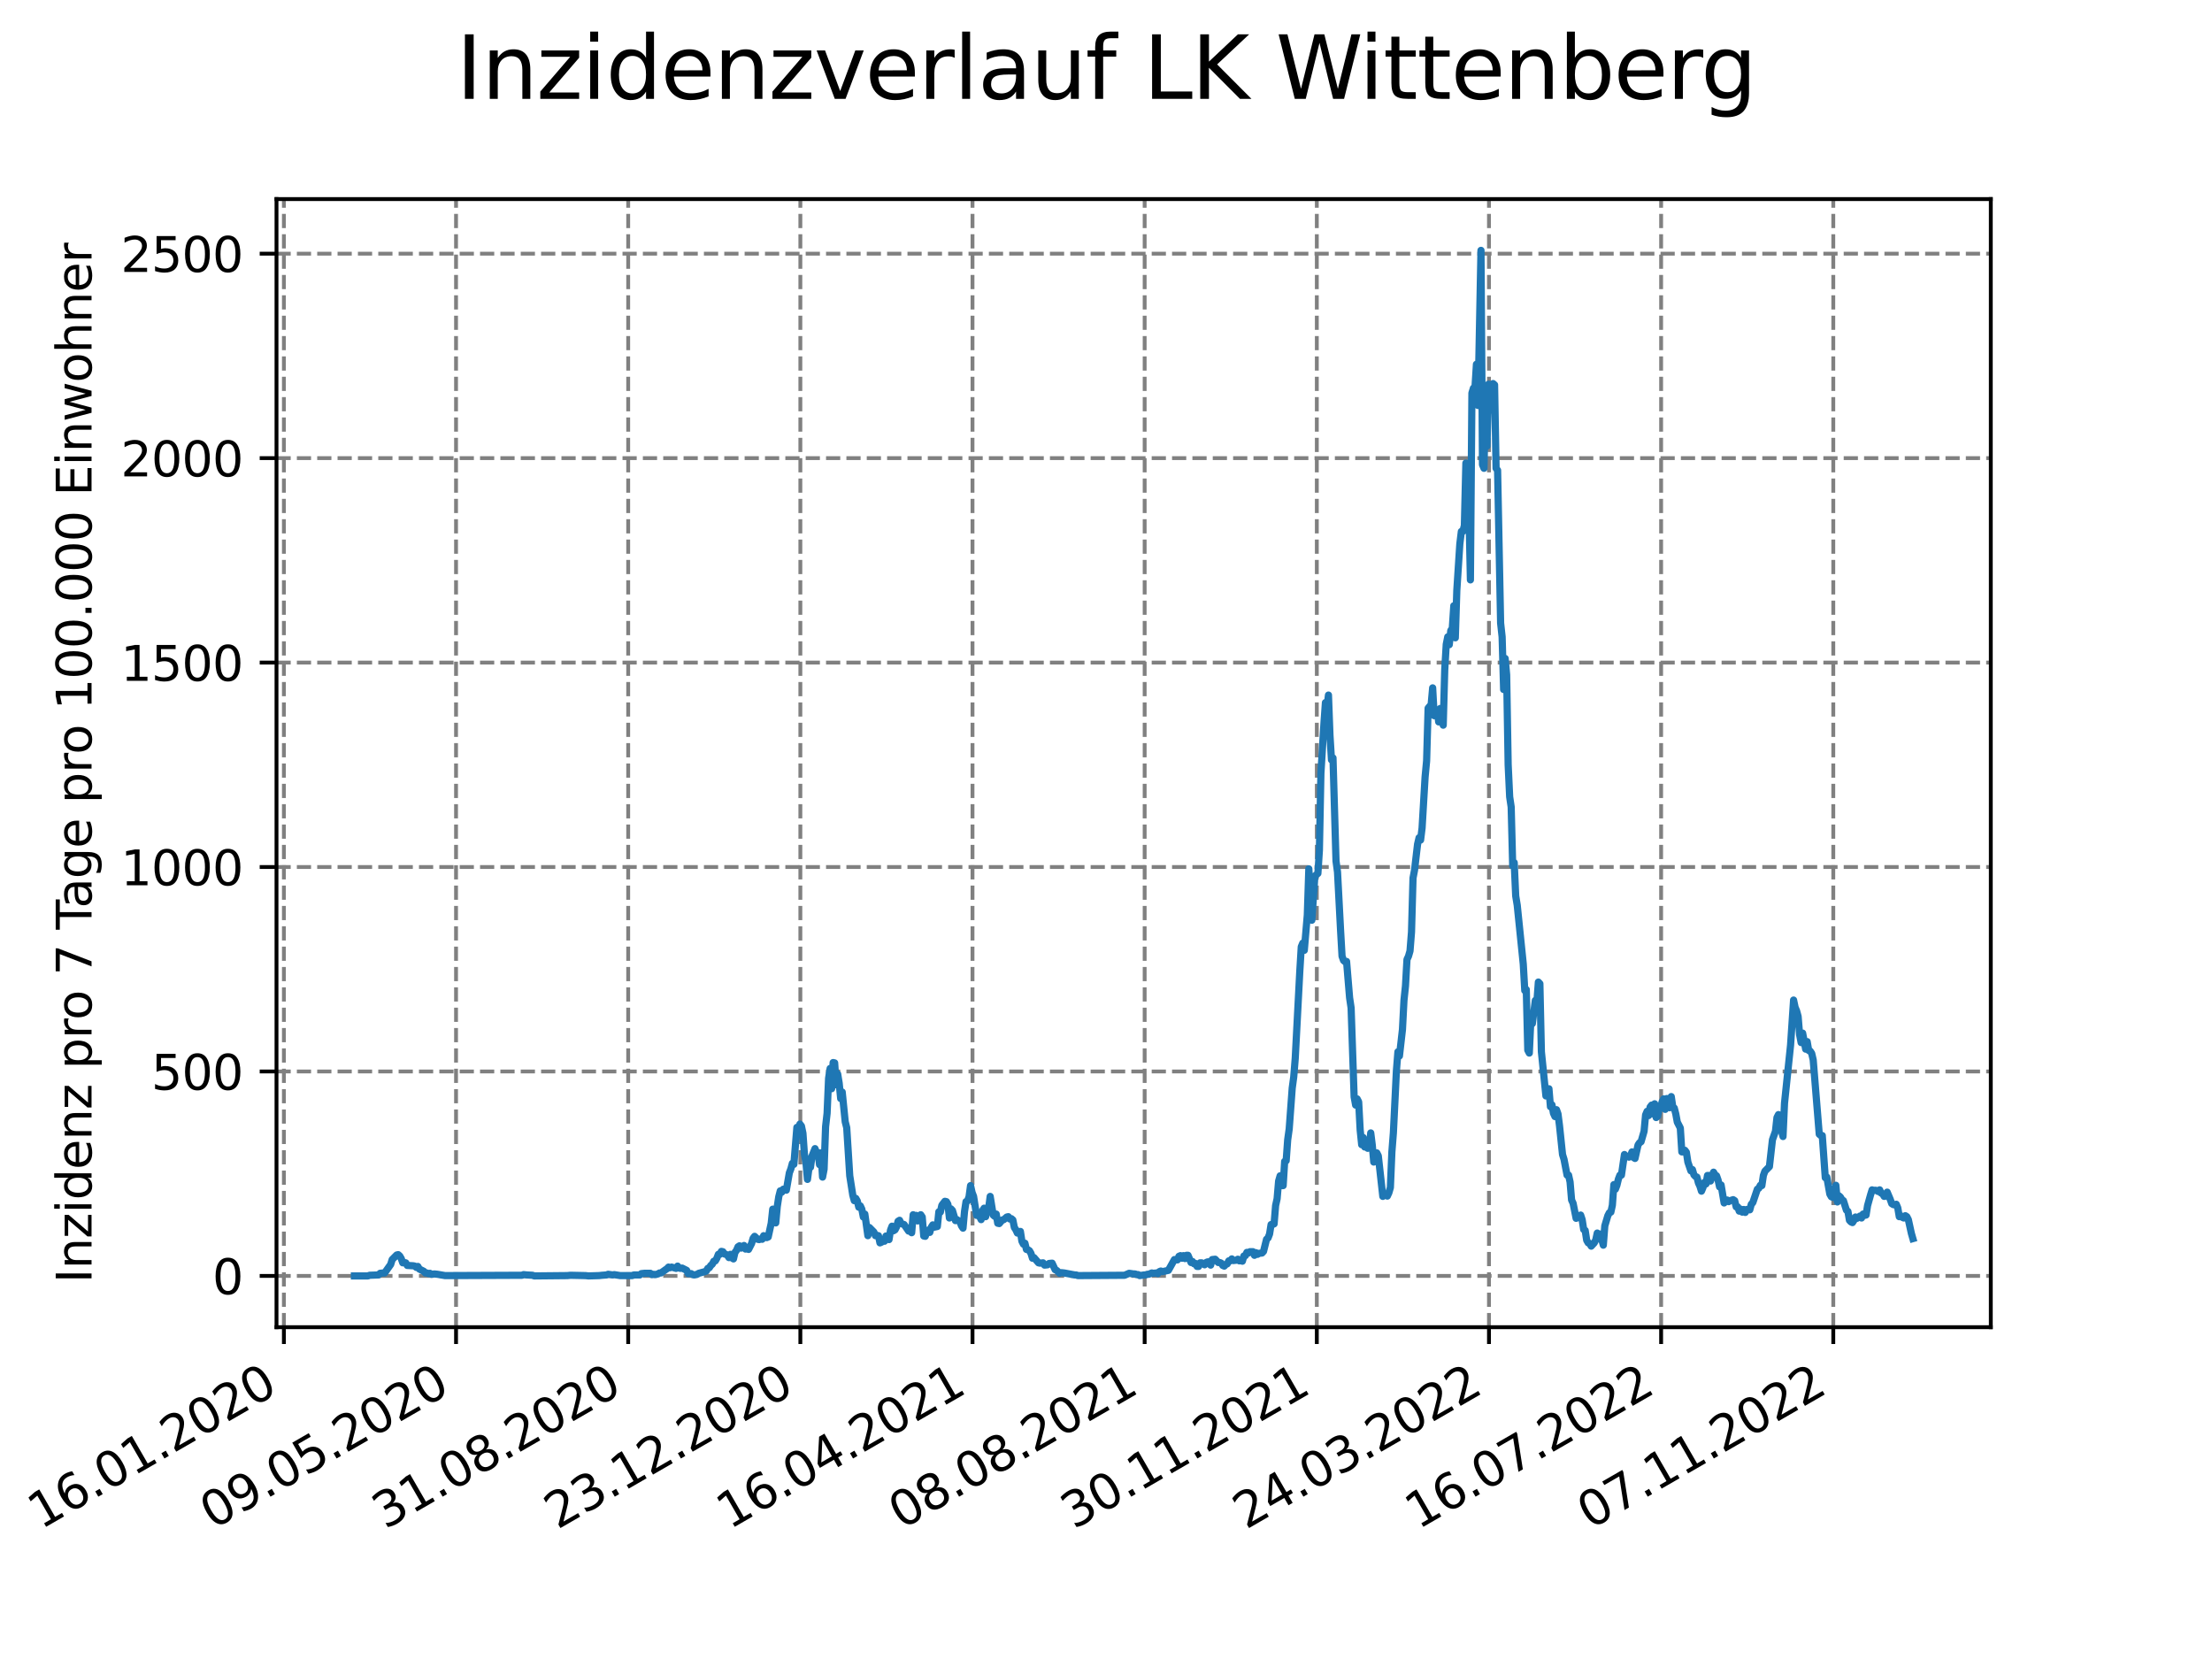 <?xml version="1.0" encoding="utf-8" standalone="no"?>
<!DOCTYPE svg PUBLIC "-//W3C//DTD SVG 1.1//EN"
  "http://www.w3.org/Graphics/SVG/1.1/DTD/svg11.dtd">
<svg xmlns:xlink="http://www.w3.org/1999/xlink" width="460.8pt" height="345.6pt" viewBox="0 0 460.8 345.6" xmlns="http://www.w3.org/2000/svg" version="1.1">
 <defs>
  <style type="text/css">*{stroke-linejoin: round; stroke-linecap: butt}</style>
 </defs>
 <g id="figure_1">
  <g id="patch_1">
   <path d="M 0 345.6 
L 460.8 345.6 
L 460.8 0 
L 0 0 
z
" style="fill: #ffffff"/>
  </g>
  <g id="axes_1">
   <g id="patch_2">
    <path d="M 57.6 276.48 
L 414.72 276.48 
L 414.72 41.472 
L 57.6 41.472 
z
" style="fill: #ffffff"/>
   </g>
   <g id="matplotlib.axis_1">
    <g id="xtick_1">
     <g id="line2d_1">
      <path d="M 59.139 276.48 
L 59.139 41.472 
" clip-path="url(#pc53292415a)" style="fill: none; stroke-dasharray: 2.96,1.28; stroke-dashoffset: 0; stroke: #808080; stroke-width: 0.8"/>
     </g>
     <g id="line2d_2">
      <defs>
       <path id="m0fe6c09343" d="M 0 0 
L 0 3.5 
" style="stroke: #000000; stroke-width: 0.8"/>
      </defs>
      <g>
       <use xlink:href="#m0fe6c09343" x="59.139" y="276.48" style="stroke: #000000; stroke-width: 0.8"/>
      </g>
     </g>
     <g id="text_1">
      <!-- 16.01.2020 -->
      <g transform="translate(8.514 318.689) rotate(-30) scale(0.1 -0.1)">
       <defs>
        <path id="DejaVuSans-31" d="M 794 531 
L 1825 531 
L 1825 4091 
L 703 3866 
L 703 4441 
L 1819 4666 
L 2450 4666 
L 2450 531 
L 3481 531 
L 3481 0 
L 794 0 
L 794 531 
z
" transform="scale(0.016)"/>
        <path id="DejaVuSans-36" d="M 2113 2584 
Q 1688 2584 1439 2293 
Q 1191 2003 1191 1497 
Q 1191 994 1439 701 
Q 1688 409 2113 409 
Q 2538 409 2786 701 
Q 3034 994 3034 1497 
Q 3034 2003 2786 2293 
Q 2538 2584 2113 2584 
z
M 3366 4563 
L 3366 3988 
Q 3128 4100 2886 4159 
Q 2644 4219 2406 4219 
Q 1781 4219 1451 3797 
Q 1122 3375 1075 2522 
Q 1259 2794 1537 2939 
Q 1816 3084 2150 3084 
Q 2853 3084 3261 2657 
Q 3669 2231 3669 1497 
Q 3669 778 3244 343 
Q 2819 -91 2113 -91 
Q 1303 -91 875 529 
Q 447 1150 447 2328 
Q 447 3434 972 4092 
Q 1497 4750 2381 4750 
Q 2619 4750 2861 4703 
Q 3103 4656 3366 4563 
z
" transform="scale(0.016)"/>
        <path id="DejaVuSans-2e" d="M 684 794 
L 1344 794 
L 1344 0 
L 684 0 
L 684 794 
z
" transform="scale(0.016)"/>
        <path id="DejaVuSans-30" d="M 2034 4250 
Q 1547 4250 1301 3770 
Q 1056 3291 1056 2328 
Q 1056 1369 1301 889 
Q 1547 409 2034 409 
Q 2525 409 2770 889 
Q 3016 1369 3016 2328 
Q 3016 3291 2770 3770 
Q 2525 4250 2034 4250 
z
M 2034 4750 
Q 2819 4750 3233 4129 
Q 3647 3509 3647 2328 
Q 3647 1150 3233 529 
Q 2819 -91 2034 -91 
Q 1250 -91 836 529 
Q 422 1150 422 2328 
Q 422 3509 836 4129 
Q 1250 4750 2034 4750 
z
" transform="scale(0.016)"/>
        <path id="DejaVuSans-32" d="M 1228 531 
L 3431 531 
L 3431 0 
L 469 0 
L 469 531 
Q 828 903 1448 1529 
Q 2069 2156 2228 2338 
Q 2531 2678 2651 2914 
Q 2772 3150 2772 3378 
Q 2772 3750 2511 3984 
Q 2250 4219 1831 4219 
Q 1534 4219 1204 4116 
Q 875 4013 500 3803 
L 500 4441 
Q 881 4594 1212 4672 
Q 1544 4750 1819 4750 
Q 2544 4750 2975 4387 
Q 3406 4025 3406 3419 
Q 3406 3131 3298 2873 
Q 3191 2616 2906 2266 
Q 2828 2175 2409 1742 
Q 1991 1309 1228 531 
z
" transform="scale(0.016)"/>
       </defs>
       <use xlink:href="#DejaVuSans-31"/>
       <use xlink:href="#DejaVuSans-36" x="63.623"/>
       <use xlink:href="#DejaVuSans-2e" x="127.246"/>
       <use xlink:href="#DejaVuSans-30" x="159.033"/>
       <use xlink:href="#DejaVuSans-31" x="222.656"/>
       <use xlink:href="#DejaVuSans-2e" x="286.279"/>
       <use xlink:href="#DejaVuSans-32" x="318.066"/>
       <use xlink:href="#DejaVuSans-30" x="381.689"/>
       <use xlink:href="#DejaVuSans-32" x="445.312"/>
       <use xlink:href="#DejaVuSans-30" x="508.936"/>
      </g>
     </g>
    </g>
    <g id="xtick_2">
     <g id="line2d_3">
      <path d="M 95.002 276.48 
L 95.002 41.472 
" clip-path="url(#pc53292415a)" style="fill: none; stroke-dasharray: 2.96,1.28; stroke-dashoffset: 0; stroke: #808080; stroke-width: 0.8"/>
     </g>
     <g id="line2d_4">
      <g>
       <use xlink:href="#m0fe6c09343" x="95.002" y="276.48" style="stroke: #000000; stroke-width: 0.8"/>
      </g>
     </g>
     <g id="text_2">
      <!-- 09.05.2020 -->
      <g transform="translate(44.377 318.689) rotate(-30) scale(0.1 -0.1)">
       <defs>
        <path id="DejaVuSans-39" d="M 703 97 
L 703 672 
Q 941 559 1184 500 
Q 1428 441 1663 441 
Q 2288 441 2617 861 
Q 2947 1281 2994 2138 
Q 2813 1869 2534 1725 
Q 2256 1581 1919 1581 
Q 1219 1581 811 2004 
Q 403 2428 403 3163 
Q 403 3881 828 4315 
Q 1253 4750 1959 4750 
Q 2769 4750 3195 4129 
Q 3622 3509 3622 2328 
Q 3622 1225 3098 567 
Q 2575 -91 1691 -91 
Q 1453 -91 1209 -44 
Q 966 3 703 97 
z
M 1959 2075 
Q 2384 2075 2632 2365 
Q 2881 2656 2881 3163 
Q 2881 3666 2632 3958 
Q 2384 4250 1959 4250 
Q 1534 4250 1286 3958 
Q 1038 3666 1038 3163 
Q 1038 2656 1286 2365 
Q 1534 2075 1959 2075 
z
" transform="scale(0.016)"/>
        <path id="DejaVuSans-35" d="M 691 4666 
L 3169 4666 
L 3169 4134 
L 1269 4134 
L 1269 2991 
Q 1406 3038 1543 3061 
Q 1681 3084 1819 3084 
Q 2600 3084 3056 2656 
Q 3513 2228 3513 1497 
Q 3513 744 3044 326 
Q 2575 -91 1722 -91 
Q 1428 -91 1123 -41 
Q 819 9 494 109 
L 494 744 
Q 775 591 1075 516 
Q 1375 441 1709 441 
Q 2250 441 2565 725 
Q 2881 1009 2881 1497 
Q 2881 1984 2565 2268 
Q 2250 2553 1709 2553 
Q 1456 2553 1204 2497 
Q 953 2441 691 2322 
L 691 4666 
z
" transform="scale(0.016)"/>
       </defs>
       <use xlink:href="#DejaVuSans-30"/>
       <use xlink:href="#DejaVuSans-39" x="63.623"/>
       <use xlink:href="#DejaVuSans-2e" x="127.246"/>
       <use xlink:href="#DejaVuSans-30" x="159.033"/>
       <use xlink:href="#DejaVuSans-35" x="222.656"/>
       <use xlink:href="#DejaVuSans-2e" x="286.279"/>
       <use xlink:href="#DejaVuSans-32" x="318.066"/>
       <use xlink:href="#DejaVuSans-30" x="381.689"/>
       <use xlink:href="#DejaVuSans-32" x="445.312"/>
       <use xlink:href="#DejaVuSans-30" x="508.936"/>
      </g>
     </g>
    </g>
    <g id="xtick_3">
     <g id="line2d_5">
      <path d="M 130.865 276.48 
L 130.865 41.472 
" clip-path="url(#pc53292415a)" style="fill: none; stroke-dasharray: 2.96,1.28; stroke-dashoffset: 0; stroke: #808080; stroke-width: 0.8"/>
     </g>
     <g id="line2d_6">
      <g>
       <use xlink:href="#m0fe6c09343" x="130.865" y="276.48" style="stroke: #000000; stroke-width: 0.8"/>
      </g>
     </g>
     <g id="text_3">
      <!-- 31.08.2020 -->
      <g transform="translate(80.24 318.689) rotate(-30) scale(0.1 -0.1)">
       <defs>
        <path id="DejaVuSans-33" d="M 2597 2516 
Q 3050 2419 3304 2112 
Q 3559 1806 3559 1356 
Q 3559 666 3084 287 
Q 2609 -91 1734 -91 
Q 1441 -91 1130 -33 
Q 819 25 488 141 
L 488 750 
Q 750 597 1062 519 
Q 1375 441 1716 441 
Q 2309 441 2620 675 
Q 2931 909 2931 1356 
Q 2931 1769 2642 2001 
Q 2353 2234 1838 2234 
L 1294 2234 
L 1294 2753 
L 1863 2753 
Q 2328 2753 2575 2939 
Q 2822 3125 2822 3475 
Q 2822 3834 2567 4026 
Q 2313 4219 1838 4219 
Q 1578 4219 1281 4162 
Q 984 4106 628 3988 
L 628 4550 
Q 988 4650 1302 4700 
Q 1616 4750 1894 4750 
Q 2613 4750 3031 4423 
Q 3450 4097 3450 3541 
Q 3450 3153 3228 2886 
Q 3006 2619 2597 2516 
z
" transform="scale(0.016)"/>
        <path id="DejaVuSans-38" d="M 2034 2216 
Q 1584 2216 1326 1975 
Q 1069 1734 1069 1313 
Q 1069 891 1326 650 
Q 1584 409 2034 409 
Q 2484 409 2743 651 
Q 3003 894 3003 1313 
Q 3003 1734 2745 1975 
Q 2488 2216 2034 2216 
z
M 1403 2484 
Q 997 2584 770 2862 
Q 544 3141 544 3541 
Q 544 4100 942 4425 
Q 1341 4750 2034 4750 
Q 2731 4750 3128 4425 
Q 3525 4100 3525 3541 
Q 3525 3141 3298 2862 
Q 3072 2584 2669 2484 
Q 3125 2378 3379 2068 
Q 3634 1759 3634 1313 
Q 3634 634 3220 271 
Q 2806 -91 2034 -91 
Q 1263 -91 848 271 
Q 434 634 434 1313 
Q 434 1759 690 2068 
Q 947 2378 1403 2484 
z
M 1172 3481 
Q 1172 3119 1398 2916 
Q 1625 2713 2034 2713 
Q 2441 2713 2670 2916 
Q 2900 3119 2900 3481 
Q 2900 3844 2670 4047 
Q 2441 4250 2034 4250 
Q 1625 4250 1398 4047 
Q 1172 3844 1172 3481 
z
" transform="scale(0.016)"/>
       </defs>
       <use xlink:href="#DejaVuSans-33"/>
       <use xlink:href="#DejaVuSans-31" x="63.623"/>
       <use xlink:href="#DejaVuSans-2e" x="127.246"/>
       <use xlink:href="#DejaVuSans-30" x="159.033"/>
       <use xlink:href="#DejaVuSans-38" x="222.656"/>
       <use xlink:href="#DejaVuSans-2e" x="286.279"/>
       <use xlink:href="#DejaVuSans-32" x="318.066"/>
       <use xlink:href="#DejaVuSans-30" x="381.689"/>
       <use xlink:href="#DejaVuSans-32" x="445.312"/>
       <use xlink:href="#DejaVuSans-30" x="508.936"/>
      </g>
     </g>
    </g>
    <g id="xtick_4">
     <g id="line2d_7">
      <path d="M 166.728 276.48 
L 166.728 41.472 
" clip-path="url(#pc53292415a)" style="fill: none; stroke-dasharray: 2.96,1.28; stroke-dashoffset: 0; stroke: #808080; stroke-width: 0.8"/>
     </g>
     <g id="line2d_8">
      <g>
       <use xlink:href="#m0fe6c09343" x="166.728" y="276.48" style="stroke: #000000; stroke-width: 0.8"/>
      </g>
     </g>
     <g id="text_4">
      <!-- 23.12.2020 -->
      <g transform="translate(116.103 318.689) rotate(-30) scale(0.1 -0.1)">
       <use xlink:href="#DejaVuSans-32"/>
       <use xlink:href="#DejaVuSans-33" x="63.623"/>
       <use xlink:href="#DejaVuSans-2e" x="127.246"/>
       <use xlink:href="#DejaVuSans-31" x="159.033"/>
       <use xlink:href="#DejaVuSans-32" x="222.656"/>
       <use xlink:href="#DejaVuSans-2e" x="286.279"/>
       <use xlink:href="#DejaVuSans-32" x="318.066"/>
       <use xlink:href="#DejaVuSans-30" x="381.689"/>
       <use xlink:href="#DejaVuSans-32" x="445.312"/>
       <use xlink:href="#DejaVuSans-30" x="508.936"/>
      </g>
     </g>
    </g>
    <g id="xtick_5">
     <g id="line2d_9">
      <path d="M 202.591 276.48 
L 202.591 41.472 
" clip-path="url(#pc53292415a)" style="fill: none; stroke-dasharray: 2.96,1.28; stroke-dashoffset: 0; stroke: #808080; stroke-width: 0.8"/>
     </g>
     <g id="line2d_10">
      <g>
       <use xlink:href="#m0fe6c09343" x="202.591" y="276.48" style="stroke: #000000; stroke-width: 0.8"/>
      </g>
     </g>
     <g id="text_5">
      <!-- 16.04.2021 -->
      <g transform="translate(151.966 318.689) rotate(-30) scale(0.1 -0.1)">
       <defs>
        <path id="DejaVuSans-34" d="M 2419 4116 
L 825 1625 
L 2419 1625 
L 2419 4116 
z
M 2253 4666 
L 3047 4666 
L 3047 1625 
L 3713 1625 
L 3713 1100 
L 3047 1100 
L 3047 0 
L 2419 0 
L 2419 1100 
L 313 1100 
L 313 1709 
L 2253 4666 
z
" transform="scale(0.016)"/>
       </defs>
       <use xlink:href="#DejaVuSans-31"/>
       <use xlink:href="#DejaVuSans-36" x="63.623"/>
       <use xlink:href="#DejaVuSans-2e" x="127.246"/>
       <use xlink:href="#DejaVuSans-30" x="159.033"/>
       <use xlink:href="#DejaVuSans-34" x="222.656"/>
       <use xlink:href="#DejaVuSans-2e" x="286.279"/>
       <use xlink:href="#DejaVuSans-32" x="318.066"/>
       <use xlink:href="#DejaVuSans-30" x="381.689"/>
       <use xlink:href="#DejaVuSans-32" x="445.312"/>
       <use xlink:href="#DejaVuSans-31" x="508.936"/>
      </g>
     </g>
    </g>
    <g id="xtick_6">
     <g id="line2d_11">
      <path d="M 238.454 276.48 
L 238.454 41.472 
" clip-path="url(#pc53292415a)" style="fill: none; stroke-dasharray: 2.96,1.28; stroke-dashoffset: 0; stroke: #808080; stroke-width: 0.8"/>
     </g>
     <g id="line2d_12">
      <g>
       <use xlink:href="#m0fe6c09343" x="238.454" y="276.48" style="stroke: #000000; stroke-width: 0.8"/>
      </g>
     </g>
     <g id="text_6">
      <!-- 08.08.2021 -->
      <g transform="translate(187.829 318.689) rotate(-30) scale(0.1 -0.1)">
       <use xlink:href="#DejaVuSans-30"/>
       <use xlink:href="#DejaVuSans-38" x="63.623"/>
       <use xlink:href="#DejaVuSans-2e" x="127.246"/>
       <use xlink:href="#DejaVuSans-30" x="159.033"/>
       <use xlink:href="#DejaVuSans-38" x="222.656"/>
       <use xlink:href="#DejaVuSans-2e" x="286.279"/>
       <use xlink:href="#DejaVuSans-32" x="318.066"/>
       <use xlink:href="#DejaVuSans-30" x="381.689"/>
       <use xlink:href="#DejaVuSans-32" x="445.312"/>
       <use xlink:href="#DejaVuSans-31" x="508.936"/>
      </g>
     </g>
    </g>
    <g id="xtick_7">
     <g id="line2d_13">
      <path d="M 274.317 276.48 
L 274.317 41.472 
" clip-path="url(#pc53292415a)" style="fill: none; stroke-dasharray: 2.96,1.28; stroke-dashoffset: 0; stroke: #808080; stroke-width: 0.8"/>
     </g>
     <g id="line2d_14">
      <g>
       <use xlink:href="#m0fe6c09343" x="274.317" y="276.48" style="stroke: #000000; stroke-width: 0.8"/>
      </g>
     </g>
     <g id="text_7">
      <!-- 30.11.2021 -->
      <g transform="translate(223.692 318.689) rotate(-30) scale(0.1 -0.1)">
       <use xlink:href="#DejaVuSans-33"/>
       <use xlink:href="#DejaVuSans-30" x="63.623"/>
       <use xlink:href="#DejaVuSans-2e" x="127.246"/>
       <use xlink:href="#DejaVuSans-31" x="159.033"/>
       <use xlink:href="#DejaVuSans-31" x="222.656"/>
       <use xlink:href="#DejaVuSans-2e" x="286.279"/>
       <use xlink:href="#DejaVuSans-32" x="318.066"/>
       <use xlink:href="#DejaVuSans-30" x="381.689"/>
       <use xlink:href="#DejaVuSans-32" x="445.312"/>
       <use xlink:href="#DejaVuSans-31" x="508.936"/>
      </g>
     </g>
    </g>
    <g id="xtick_8">
     <g id="line2d_15">
      <path d="M 310.18 276.48 
L 310.18 41.472 
" clip-path="url(#pc53292415a)" style="fill: none; stroke-dasharray: 2.96,1.28; stroke-dashoffset: 0; stroke: #808080; stroke-width: 0.8"/>
     </g>
     <g id="line2d_16">
      <g>
       <use xlink:href="#m0fe6c09343" x="310.18" y="276.48" style="stroke: #000000; stroke-width: 0.8"/>
      </g>
     </g>
     <g id="text_8">
      <!-- 24.03.2022 -->
      <g transform="translate(259.555 318.689) rotate(-30) scale(0.1 -0.1)">
       <use xlink:href="#DejaVuSans-32"/>
       <use xlink:href="#DejaVuSans-34" x="63.623"/>
       <use xlink:href="#DejaVuSans-2e" x="127.246"/>
       <use xlink:href="#DejaVuSans-30" x="159.033"/>
       <use xlink:href="#DejaVuSans-33" x="222.656"/>
       <use xlink:href="#DejaVuSans-2e" x="286.279"/>
       <use xlink:href="#DejaVuSans-32" x="318.066"/>
       <use xlink:href="#DejaVuSans-30" x="381.689"/>
       <use xlink:href="#DejaVuSans-32" x="445.312"/>
       <use xlink:href="#DejaVuSans-32" x="508.936"/>
      </g>
     </g>
    </g>
    <g id="xtick_9">
     <g id="line2d_17">
      <path d="M 346.043 276.48 
L 346.043 41.472 
" clip-path="url(#pc53292415a)" style="fill: none; stroke-dasharray: 2.96,1.28; stroke-dashoffset: 0; stroke: #808080; stroke-width: 0.8"/>
     </g>
     <g id="line2d_18">
      <g>
       <use xlink:href="#m0fe6c09343" x="346.043" y="276.48" style="stroke: #000000; stroke-width: 0.8"/>
      </g>
     </g>
     <g id="text_9">
      <!-- 16.07.2022 -->
      <g transform="translate(295.418 318.689) rotate(-30) scale(0.1 -0.1)">
       <defs>
        <path id="DejaVuSans-37" d="M 525 4666 
L 3525 4666 
L 3525 4397 
L 1831 0 
L 1172 0 
L 2766 4134 
L 525 4134 
L 525 4666 
z
" transform="scale(0.016)"/>
       </defs>
       <use xlink:href="#DejaVuSans-31"/>
       <use xlink:href="#DejaVuSans-36" x="63.623"/>
       <use xlink:href="#DejaVuSans-2e" x="127.246"/>
       <use xlink:href="#DejaVuSans-30" x="159.033"/>
       <use xlink:href="#DejaVuSans-37" x="222.656"/>
       <use xlink:href="#DejaVuSans-2e" x="286.279"/>
       <use xlink:href="#DejaVuSans-32" x="318.066"/>
       <use xlink:href="#DejaVuSans-30" x="381.689"/>
       <use xlink:href="#DejaVuSans-32" x="445.312"/>
       <use xlink:href="#DejaVuSans-32" x="508.936"/>
      </g>
     </g>
    </g>
    <g id="xtick_10">
     <g id="line2d_19">
      <path d="M 381.906 276.48 
L 381.906 41.472 
" clip-path="url(#pc53292415a)" style="fill: none; stroke-dasharray: 2.96,1.28; stroke-dashoffset: 0; stroke: #808080; stroke-width: 0.8"/>
     </g>
     <g id="line2d_20">
      <g>
       <use xlink:href="#m0fe6c09343" x="381.906" y="276.48" style="stroke: #000000; stroke-width: 0.8"/>
      </g>
     </g>
     <g id="text_10">
      <!-- 07.11.2022 -->
      <g transform="translate(331.281 318.689) rotate(-30) scale(0.1 -0.1)">
       <use xlink:href="#DejaVuSans-30"/>
       <use xlink:href="#DejaVuSans-37" x="63.623"/>
       <use xlink:href="#DejaVuSans-2e" x="127.246"/>
       <use xlink:href="#DejaVuSans-31" x="159.033"/>
       <use xlink:href="#DejaVuSans-31" x="222.656"/>
       <use xlink:href="#DejaVuSans-2e" x="286.279"/>
       <use xlink:href="#DejaVuSans-32" x="318.066"/>
       <use xlink:href="#DejaVuSans-30" x="381.689"/>
       <use xlink:href="#DejaVuSans-32" x="445.312"/>
       <use xlink:href="#DejaVuSans-32" x="508.936"/>
      </g>
     </g>
    </g>
   </g>
   <g id="matplotlib.axis_2">
    <g id="ytick_1">
     <g id="line2d_21">
      <path d="M 57.6 265.798 
L 414.72 265.798 
" clip-path="url(#pc53292415a)" style="fill: none; stroke-dasharray: 2.96,1.28; stroke-dashoffset: 0; stroke: #808080; stroke-width: 0.8"/>
     </g>
     <g id="line2d_22">
      <defs>
       <path id="ma33c26d9ed" d="M 0 0 
L -3.5 0 
" style="stroke: #000000; stroke-width: 0.8"/>
      </defs>
      <g>
       <use xlink:href="#ma33c26d9ed" x="57.6" y="265.798" style="stroke: #000000; stroke-width: 0.8"/>
      </g>
     </g>
     <g id="text_11">
      <!-- 0 -->
      <g transform="translate(44.237 269.597) scale(0.1 -0.1)">
       <use xlink:href="#DejaVuSans-30"/>
      </g>
     </g>
    </g>
    <g id="ytick_2">
     <g id="line2d_23">
      <path d="M 57.6 223.208 
L 414.72 223.208 
" clip-path="url(#pc53292415a)" style="fill: none; stroke-dasharray: 2.96,1.28; stroke-dashoffset: 0; stroke: #808080; stroke-width: 0.8"/>
     </g>
     <g id="line2d_24">
      <g>
       <use xlink:href="#ma33c26d9ed" x="57.6" y="223.208" style="stroke: #000000; stroke-width: 0.8"/>
      </g>
     </g>
     <g id="text_12">
      <!-- 500 -->
      <g transform="translate(31.512 227.007) scale(0.1 -0.1)">
       <use xlink:href="#DejaVuSans-35"/>
       <use xlink:href="#DejaVuSans-30" x="63.623"/>
       <use xlink:href="#DejaVuSans-30" x="127.246"/>
      </g>
     </g>
    </g>
    <g id="ytick_3">
     <g id="line2d_25">
      <path d="M 57.6 180.618 
L 414.72 180.618 
" clip-path="url(#pc53292415a)" style="fill: none; stroke-dasharray: 2.96,1.28; stroke-dashoffset: 0; stroke: #808080; stroke-width: 0.8"/>
     </g>
     <g id="line2d_26">
      <g>
       <use xlink:href="#ma33c26d9ed" x="57.6" y="180.618" style="stroke: #000000; stroke-width: 0.8"/>
      </g>
     </g>
     <g id="text_13">
      <!-- 1000 -->
      <g transform="translate(25.15 184.417) scale(0.1 -0.1)">
       <use xlink:href="#DejaVuSans-31"/>
       <use xlink:href="#DejaVuSans-30" x="63.623"/>
       <use xlink:href="#DejaVuSans-30" x="127.246"/>
       <use xlink:href="#DejaVuSans-30" x="190.869"/>
      </g>
     </g>
    </g>
    <g id="ytick_4">
     <g id="line2d_27">
      <path d="M 57.6 138.028 
L 414.72 138.028 
" clip-path="url(#pc53292415a)" style="fill: none; stroke-dasharray: 2.96,1.28; stroke-dashoffset: 0; stroke: #808080; stroke-width: 0.8"/>
     </g>
     <g id="line2d_28">
      <g>
       <use xlink:href="#ma33c26d9ed" x="57.6" y="138.028" style="stroke: #000000; stroke-width: 0.8"/>
      </g>
     </g>
     <g id="text_14">
      <!-- 1500 -->
      <g transform="translate(25.15 141.827) scale(0.1 -0.1)">
       <use xlink:href="#DejaVuSans-31"/>
       <use xlink:href="#DejaVuSans-35" x="63.623"/>
       <use xlink:href="#DejaVuSans-30" x="127.246"/>
       <use xlink:href="#DejaVuSans-30" x="190.869"/>
      </g>
     </g>
    </g>
    <g id="ytick_5">
     <g id="line2d_29">
      <path d="M 57.6 95.438 
L 414.72 95.438 
" clip-path="url(#pc53292415a)" style="fill: none; stroke-dasharray: 2.96,1.28; stroke-dashoffset: 0; stroke: #808080; stroke-width: 0.8"/>
     </g>
     <g id="line2d_30">
      <g>
       <use xlink:href="#ma33c26d9ed" x="57.6" y="95.438" style="stroke: #000000; stroke-width: 0.8"/>
      </g>
     </g>
     <g id="text_15">
      <!-- 2000 -->
      <g transform="translate(25.15 99.237) scale(0.1 -0.1)">
       <use xlink:href="#DejaVuSans-32"/>
       <use xlink:href="#DejaVuSans-30" x="63.623"/>
       <use xlink:href="#DejaVuSans-30" x="127.246"/>
       <use xlink:href="#DejaVuSans-30" x="190.869"/>
      </g>
     </g>
    </g>
    <g id="ytick_6">
     <g id="line2d_31">
      <path d="M 57.6 52.848 
L 414.72 52.848 
" clip-path="url(#pc53292415a)" style="fill: none; stroke-dasharray: 2.96,1.28; stroke-dashoffset: 0; stroke: #808080; stroke-width: 0.8"/>
     </g>
     <g id="line2d_32">
      <g>
       <use xlink:href="#ma33c26d9ed" x="57.6" y="52.848" style="stroke: #000000; stroke-width: 0.8"/>
      </g>
     </g>
     <g id="text_16">
      <!-- 2500 -->
      <g transform="translate(25.15 56.647) scale(0.1 -0.1)">
       <use xlink:href="#DejaVuSans-32"/>
       <use xlink:href="#DejaVuSans-35" x="63.623"/>
       <use xlink:href="#DejaVuSans-30" x="127.246"/>
       <use xlink:href="#DejaVuSans-30" x="190.869"/>
      </g>
     </g>
    </g>
    <g id="text_17">
     <!-- Inzidenz pro 7 Tage pro 100.000 Einwohner -->
     <g transform="translate(19.07 267.301) rotate(-90) scale(0.1 -0.1)">
      <defs>
       <path id="DejaVuSans-49" d="M 628 4666 
L 1259 4666 
L 1259 0 
L 628 0 
L 628 4666 
z
" transform="scale(0.016)"/>
       <path id="DejaVuSans-6e" d="M 3513 2113 
L 3513 0 
L 2938 0 
L 2938 2094 
Q 2938 2591 2744 2837 
Q 2550 3084 2163 3084 
Q 1697 3084 1428 2787 
Q 1159 2491 1159 1978 
L 1159 0 
L 581 0 
L 581 3500 
L 1159 3500 
L 1159 2956 
Q 1366 3272 1645 3428 
Q 1925 3584 2291 3584 
Q 2894 3584 3203 3211 
Q 3513 2838 3513 2113 
z
" transform="scale(0.016)"/>
       <path id="DejaVuSans-7a" d="M 353 3500 
L 3084 3500 
L 3084 2975 
L 922 459 
L 3084 459 
L 3084 0 
L 275 0 
L 275 525 
L 2438 3041 
L 353 3041 
L 353 3500 
z
" transform="scale(0.016)"/>
       <path id="DejaVuSans-69" d="M 603 3500 
L 1178 3500 
L 1178 0 
L 603 0 
L 603 3500 
z
M 603 4863 
L 1178 4863 
L 1178 4134 
L 603 4134 
L 603 4863 
z
" transform="scale(0.016)"/>
       <path id="DejaVuSans-64" d="M 2906 2969 
L 2906 4863 
L 3481 4863 
L 3481 0 
L 2906 0 
L 2906 525 
Q 2725 213 2448 61 
Q 2172 -91 1784 -91 
Q 1150 -91 751 415 
Q 353 922 353 1747 
Q 353 2572 751 3078 
Q 1150 3584 1784 3584 
Q 2172 3584 2448 3432 
Q 2725 3281 2906 2969 
z
M 947 1747 
Q 947 1113 1208 752 
Q 1469 391 1925 391 
Q 2381 391 2643 752 
Q 2906 1113 2906 1747 
Q 2906 2381 2643 2742 
Q 2381 3103 1925 3103 
Q 1469 3103 1208 2742 
Q 947 2381 947 1747 
z
" transform="scale(0.016)"/>
       <path id="DejaVuSans-65" d="M 3597 1894 
L 3597 1613 
L 953 1613 
Q 991 1019 1311 708 
Q 1631 397 2203 397 
Q 2534 397 2845 478 
Q 3156 559 3463 722 
L 3463 178 
Q 3153 47 2828 -22 
Q 2503 -91 2169 -91 
Q 1331 -91 842 396 
Q 353 884 353 1716 
Q 353 2575 817 3079 
Q 1281 3584 2069 3584 
Q 2775 3584 3186 3129 
Q 3597 2675 3597 1894 
z
M 3022 2063 
Q 3016 2534 2758 2815 
Q 2500 3097 2075 3097 
Q 1594 3097 1305 2825 
Q 1016 2553 972 2059 
L 3022 2063 
z
" transform="scale(0.016)"/>
       <path id="DejaVuSans-20" transform="scale(0.016)"/>
       <path id="DejaVuSans-70" d="M 1159 525 
L 1159 -1331 
L 581 -1331 
L 581 3500 
L 1159 3500 
L 1159 2969 
Q 1341 3281 1617 3432 
Q 1894 3584 2278 3584 
Q 2916 3584 3314 3078 
Q 3713 2572 3713 1747 
Q 3713 922 3314 415 
Q 2916 -91 2278 -91 
Q 1894 -91 1617 61 
Q 1341 213 1159 525 
z
M 3116 1747 
Q 3116 2381 2855 2742 
Q 2594 3103 2138 3103 
Q 1681 3103 1420 2742 
Q 1159 2381 1159 1747 
Q 1159 1113 1420 752 
Q 1681 391 2138 391 
Q 2594 391 2855 752 
Q 3116 1113 3116 1747 
z
" transform="scale(0.016)"/>
       <path id="DejaVuSans-72" d="M 2631 2963 
Q 2534 3019 2420 3045 
Q 2306 3072 2169 3072 
Q 1681 3072 1420 2755 
Q 1159 2438 1159 1844 
L 1159 0 
L 581 0 
L 581 3500 
L 1159 3500 
L 1159 2956 
Q 1341 3275 1631 3429 
Q 1922 3584 2338 3584 
Q 2397 3584 2469 3576 
Q 2541 3569 2628 3553 
L 2631 2963 
z
" transform="scale(0.016)"/>
       <path id="DejaVuSans-6f" d="M 1959 3097 
Q 1497 3097 1228 2736 
Q 959 2375 959 1747 
Q 959 1119 1226 758 
Q 1494 397 1959 397 
Q 2419 397 2687 759 
Q 2956 1122 2956 1747 
Q 2956 2369 2687 2733 
Q 2419 3097 1959 3097 
z
M 1959 3584 
Q 2709 3584 3137 3096 
Q 3566 2609 3566 1747 
Q 3566 888 3137 398 
Q 2709 -91 1959 -91 
Q 1206 -91 779 398 
Q 353 888 353 1747 
Q 353 2609 779 3096 
Q 1206 3584 1959 3584 
z
" transform="scale(0.016)"/>
       <path id="DejaVuSans-54" d="M -19 4666 
L 3928 4666 
L 3928 4134 
L 2272 4134 
L 2272 0 
L 1638 0 
L 1638 4134 
L -19 4134 
L -19 4666 
z
" transform="scale(0.016)"/>
       <path id="DejaVuSans-61" d="M 2194 1759 
Q 1497 1759 1228 1600 
Q 959 1441 959 1056 
Q 959 750 1161 570 
Q 1363 391 1709 391 
Q 2188 391 2477 730 
Q 2766 1069 2766 1631 
L 2766 1759 
L 2194 1759 
z
M 3341 1997 
L 3341 0 
L 2766 0 
L 2766 531 
Q 2569 213 2275 61 
Q 1981 -91 1556 -91 
Q 1019 -91 701 211 
Q 384 513 384 1019 
Q 384 1609 779 1909 
Q 1175 2209 1959 2209 
L 2766 2209 
L 2766 2266 
Q 2766 2663 2505 2880 
Q 2244 3097 1772 3097 
Q 1472 3097 1187 3025 
Q 903 2953 641 2809 
L 641 3341 
Q 956 3463 1253 3523 
Q 1550 3584 1831 3584 
Q 2591 3584 2966 3190 
Q 3341 2797 3341 1997 
z
" transform="scale(0.016)"/>
       <path id="DejaVuSans-67" d="M 2906 1791 
Q 2906 2416 2648 2759 
Q 2391 3103 1925 3103 
Q 1463 3103 1205 2759 
Q 947 2416 947 1791 
Q 947 1169 1205 825 
Q 1463 481 1925 481 
Q 2391 481 2648 825 
Q 2906 1169 2906 1791 
z
M 3481 434 
Q 3481 -459 3084 -895 
Q 2688 -1331 1869 -1331 
Q 1566 -1331 1297 -1286 
Q 1028 -1241 775 -1147 
L 775 -588 
Q 1028 -725 1275 -790 
Q 1522 -856 1778 -856 
Q 2344 -856 2625 -561 
Q 2906 -266 2906 331 
L 2906 616 
Q 2728 306 2450 153 
Q 2172 0 1784 0 
Q 1141 0 747 490 
Q 353 981 353 1791 
Q 353 2603 747 3093 
Q 1141 3584 1784 3584 
Q 2172 3584 2450 3431 
Q 2728 3278 2906 2969 
L 2906 3500 
L 3481 3500 
L 3481 434 
z
" transform="scale(0.016)"/>
       <path id="DejaVuSans-45" d="M 628 4666 
L 3578 4666 
L 3578 4134 
L 1259 4134 
L 1259 2753 
L 3481 2753 
L 3481 2222 
L 1259 2222 
L 1259 531 
L 3634 531 
L 3634 0 
L 628 0 
L 628 4666 
z
" transform="scale(0.016)"/>
       <path id="DejaVuSans-77" d="M 269 3500 
L 844 3500 
L 1563 769 
L 2278 3500 
L 2956 3500 
L 3675 769 
L 4391 3500 
L 4966 3500 
L 4050 0 
L 3372 0 
L 2619 2869 
L 1863 0 
L 1184 0 
L 269 3500 
z
" transform="scale(0.016)"/>
       <path id="DejaVuSans-68" d="M 3513 2113 
L 3513 0 
L 2938 0 
L 2938 2094 
Q 2938 2591 2744 2837 
Q 2550 3084 2163 3084 
Q 1697 3084 1428 2787 
Q 1159 2491 1159 1978 
L 1159 0 
L 581 0 
L 581 4863 
L 1159 4863 
L 1159 2956 
Q 1366 3272 1645 3428 
Q 1925 3584 2291 3584 
Q 2894 3584 3203 3211 
Q 3513 2838 3513 2113 
z
" transform="scale(0.016)"/>
      </defs>
      <use xlink:href="#DejaVuSans-49"/>
      <use xlink:href="#DejaVuSans-6e" x="29.492"/>
      <use xlink:href="#DejaVuSans-7a" x="92.871"/>
      <use xlink:href="#DejaVuSans-69" x="145.361"/>
      <use xlink:href="#DejaVuSans-64" x="173.145"/>
      <use xlink:href="#DejaVuSans-65" x="236.621"/>
      <use xlink:href="#DejaVuSans-6e" x="298.145"/>
      <use xlink:href="#DejaVuSans-7a" x="361.523"/>
      <use xlink:href="#DejaVuSans-20" x="414.014"/>
      <use xlink:href="#DejaVuSans-70" x="445.801"/>
      <use xlink:href="#DejaVuSans-72" x="509.277"/>
      <use xlink:href="#DejaVuSans-6f" x="548.141"/>
      <use xlink:href="#DejaVuSans-20" x="609.322"/>
      <use xlink:href="#DejaVuSans-37" x="641.109"/>
      <use xlink:href="#DejaVuSans-20" x="704.732"/>
      <use xlink:href="#DejaVuSans-54" x="736.52"/>
      <use xlink:href="#DejaVuSans-61" x="781.104"/>
      <use xlink:href="#DejaVuSans-67" x="842.383"/>
      <use xlink:href="#DejaVuSans-65" x="905.859"/>
      <use xlink:href="#DejaVuSans-20" x="967.383"/>
      <use xlink:href="#DejaVuSans-70" x="999.17"/>
      <use xlink:href="#DejaVuSans-72" x="1062.646"/>
      <use xlink:href="#DejaVuSans-6f" x="1101.51"/>
      <use xlink:href="#DejaVuSans-20" x="1162.691"/>
      <use xlink:href="#DejaVuSans-31" x="1194.479"/>
      <use xlink:href="#DejaVuSans-30" x="1258.102"/>
      <use xlink:href="#DejaVuSans-30" x="1321.725"/>
      <use xlink:href="#DejaVuSans-2e" x="1385.348"/>
      <use xlink:href="#DejaVuSans-30" x="1417.135"/>
      <use xlink:href="#DejaVuSans-30" x="1480.758"/>
      <use xlink:href="#DejaVuSans-30" x="1544.381"/>
      <use xlink:href="#DejaVuSans-20" x="1608.004"/>
      <use xlink:href="#DejaVuSans-45" x="1639.791"/>
      <use xlink:href="#DejaVuSans-69" x="1702.975"/>
      <use xlink:href="#DejaVuSans-6e" x="1730.758"/>
      <use xlink:href="#DejaVuSans-77" x="1794.137"/>
      <use xlink:href="#DejaVuSans-6f" x="1875.924"/>
      <use xlink:href="#DejaVuSans-68" x="1937.105"/>
      <use xlink:href="#DejaVuSans-6e" x="2000.484"/>
      <use xlink:href="#DejaVuSans-65" x="2063.863"/>
      <use xlink:href="#DejaVuSans-72" x="2125.387"/>
     </g>
    </g>
   </g>
   <g id="line2d_33">
    <path d="M 73.833 265.798 
L 76.664 265.798 
L 76.979 265.661 
L 78.866 265.593 
L 79.181 265.252 
L 79.81 265.184 
L 80.124 265.184 
L 81.383 263.412 
L 81.697 262.389 
L 82.641 261.435 
L 82.956 261.367 
L 83.27 261.639 
L 83.585 262.185 
L 83.9 263.071 
L 84.214 263.003 
L 84.529 263.071 
L 84.843 263.616 
L 86.102 263.685 
L 86.416 263.753 
L 86.731 264.025 
L 87.045 263.821 
L 87.36 264.366 
L 88.304 264.843 
L 88.618 265.184 
L 88.933 265.184 
L 89.248 265.321 
L 89.562 265.252 
L 89.877 265.457 
L 90.506 265.389 
L 91.135 265.457 
L 92.708 265.73 
L 108.752 265.661 
L 109.067 265.525 
L 109.696 265.593 
L 110.954 265.661 
L 111.269 265.798 
L 118.19 265.73 
L 118.819 265.661 
L 121.965 265.73 
L 122.594 265.798 
L 124.796 265.73 
L 125.425 265.661 
L 126.369 265.593 
L 126.683 265.457 
L 127.627 265.593 
L 127.942 265.525 
L 129.2 265.73 
L 131.717 265.73 
L 132.031 265.593 
L 133.29 265.593 
L 133.604 265.321 
L 134.234 265.252 
L 135.492 265.252 
L 135.807 265.525 
L 136.121 265.457 
L 136.436 265.525 
L 137.065 265.389 
L 137.379 265.184 
L 137.694 265.184 
L 138.638 264.503 
L 138.952 264.298 
L 139.267 263.957 
L 139.582 264.094 
L 139.896 263.957 
L 140.84 264.23 
L 141.155 263.753 
L 141.469 264.162 
L 141.784 264.23 
L 142.098 264.162 
L 143.042 264.639 
L 143.357 265.321 
L 143.986 265.321 
L 144.3 265.525 
L 144.615 265.593 
L 145.244 265.457 
L 145.559 265.252 
L 146.817 264.912 
L 147.132 264.775 
L 147.446 264.23 
L 147.761 264.094 
L 148.075 263.616 
L 148.39 263.344 
L 148.705 262.73 
L 149.019 262.662 
L 149.334 262.117 
L 149.648 261.299 
L 149.963 261.299 
L 150.278 260.685 
L 150.592 260.753 
L 150.907 261.23 
L 151.221 261.299 
L 151.536 261.503 
L 151.85 261.98 
L 152.165 261.299 
L 152.48 262.048 
L 152.794 262.253 
L 153.109 260.89 
L 153.423 260.481 
L 153.738 259.731 
L 154.053 259.526 
L 154.367 260.003 
L 154.682 259.867 
L 154.996 259.458 
L 155.311 260.208 
L 155.626 260.003 
L 155.94 260.276 
L 156.569 259.049 
L 156.884 257.958 
L 157.198 257.549 
L 157.828 258.163 
L 158.142 258.231 
L 158.457 258.095 
L 158.771 258.163 
L 159.086 257.413 
L 159.401 257.549 
L 159.715 257.822 
L 160.03 257.686 
L 160.659 254.823 
L 160.974 251.891 
L 161.288 254.277 
L 161.603 254.754 
L 161.917 251.346 
L 162.232 249.301 
L 162.546 248.074 
L 162.861 248.346 
L 163.176 247.733 
L 163.49 247.733 
L 163.805 247.937 
L 164.434 244.324 
L 164.749 243.506 
L 165.063 242.347 
L 165.378 242.552 
L 166.007 234.849 
L 166.322 235.462 
L 166.636 234.167 
L 166.951 234.576 
L 167.265 236.076 
L 167.58 240.507 
L 167.894 242.143 
L 168.209 245.688 
L 168.524 243.302 
L 168.838 243.165 
L 169.153 240.848 
L 169.782 239.28 
L 170.097 240.166 
L 170.411 240.098 
L 170.726 242.62 
L 171.04 240.166 
L 171.355 245.211 
L 171.67 243.575 
L 171.984 234.712 
L 172.299 231.918 
L 172.613 224.623 
L 172.928 222.578 
L 173.242 226.805 
L 173.557 221.351 
L 173.872 221.419 
L 174.186 225.987 
L 174.501 223.737 
L 174.815 225.646 
L 175.13 228.85 
L 175.445 227.486 
L 176.074 233.69 
L 176.388 234.917 
L 177.018 244.938 
L 177.647 248.96 
L 177.961 250.119 
L 178.276 249.642 
L 178.59 250.187 
L 178.905 251.482 
L 179.22 251.21 
L 179.534 251.891 
L 179.849 253.527 
L 180.163 252.914 
L 180.793 257.413 
L 181.107 255.709 
L 182.051 256.663 
L 182.365 257.413 
L 182.68 257.345 
L 182.995 257.413 
L 183.309 258.913 
L 183.624 258.776 
L 183.938 258.231 
L 184.253 258.572 
L 184.568 257.481 
L 184.882 257.617 
L 185.197 258.231 
L 185.511 256.254 
L 185.826 255.436 
L 186.141 256.39 
L 186.455 256.186 
L 186.77 255.572 
L 187.084 254.413 
L 187.399 254.209 
L 187.713 254.891 
L 188.343 255.095 
L 189.286 256.459 
L 189.601 256.39 
L 189.916 256.799 
L 190.23 253.05 
L 190.545 253.255 
L 190.859 253.186 
L 191.174 254.345 
L 191.489 253.391 
L 191.803 253.05 
L 192.118 253.527 
L 192.432 257.481 
L 192.747 257.549 
L 193.061 256.595 
L 193.376 256.254 
L 193.691 256.731 
L 194.005 255.641 
L 194.32 255.163 
L 194.634 255.641 
L 195.264 255.504 
L 195.578 252.437 
L 195.893 252.505 
L 196.207 251.073 
L 196.837 250.255 
L 197.151 250.323 
L 197.466 250.869 
L 197.78 253.732 
L 198.095 251.823 
L 198.409 252.164 
L 199.039 254.277 
L 199.353 254.073 
L 199.982 254.55 
L 200.297 255.368 
L 200.612 255.845 
L 200.926 252.368 
L 201.241 250.323 
L 201.555 250.187 
L 201.87 249.301 
L 202.185 246.983 
L 202.499 248.415 
L 202.814 249.233 
L 203.443 253.186 
L 203.757 252.777 
L 204.387 254.073 
L 204.701 252.164 
L 205.016 251.687 
L 205.33 253.459 
L 205.645 251.619 
L 205.96 251.619 
L 206.274 249.233 
L 206.903 253.118 
L 207.218 253.391 
L 207.533 252.914 
L 207.847 254.823 
L 208.162 254.891 
L 208.791 254.141 
L 209.105 254.073 
L 209.735 253.527 
L 210.049 253.459 
L 210.364 253.936 
L 210.678 253.868 
L 210.993 254.141 
L 211.308 255.709 
L 211.622 256.186 
L 211.937 256.868 
L 212.566 256.527 
L 212.881 258.572 
L 213.195 259.185 
L 213.51 258.981 
L 213.824 260.276 
L 214.139 260.344 
L 214.453 260.549 
L 214.768 261.094 
L 215.083 262.117 
L 215.397 261.98 
L 216.341 263.071 
L 216.656 263.139 
L 217.285 263.071 
L 217.599 263.548 
L 218.228 263.48 
L 218.543 263.207 
L 219.172 263.139 
L 219.801 264.503 
L 220.116 264.639 
L 220.745 265.252 
L 221.06 265.116 
L 221.689 265.184 
L 223.891 265.593 
L 224.206 265.593 
L 224.52 265.73 
L 234.272 265.661 
L 235.216 265.252 
L 236.16 265.389 
L 236.475 265.389 
L 236.789 265.525 
L 237.104 265.525 
L 237.418 265.73 
L 238.362 265.593 
L 238.677 265.593 
L 238.991 265.457 
L 239.306 265.457 
L 239.935 265.184 
L 240.25 265.252 
L 240.879 265.184 
L 241.193 265.321 
L 241.508 264.912 
L 241.823 264.775 
L 242.137 264.912 
L 243.396 264.639 
L 244.654 262.389 
L 245.283 262.458 
L 245.598 261.708 
L 245.912 261.571 
L 246.227 262.117 
L 246.541 261.571 
L 246.856 262.185 
L 247.171 261.503 
L 247.485 261.503 
L 248.114 263.003 
L 248.429 262.798 
L 248.744 263.276 
L 249.058 263.207 
L 249.373 263.821 
L 249.687 263.821 
L 250.002 263.071 
L 250.316 263.071 
L 250.946 263.48 
L 251.26 263.003 
L 251.575 262.867 
L 251.889 262.867 
L 252.204 263.548 
L 252.519 262.389 
L 253.148 262.321 
L 253.777 263.003 
L 254.092 263.003 
L 254.406 263.139 
L 254.721 263.616 
L 255.035 263.753 
L 255.35 263.412 
L 255.664 263.276 
L 255.979 262.662 
L 256.294 262.662 
L 256.608 262.253 
L 256.923 262.594 
L 257.552 262.526 
L 257.867 262.321 
L 258.181 262.662 
L 258.496 262.594 
L 258.81 262.73 
L 259.125 261.639 
L 259.439 261.571 
L 259.754 260.89 
L 260.069 261.026 
L 260.383 260.753 
L 261.012 260.753 
L 261.327 261.503 
L 261.642 260.958 
L 261.956 261.299 
L 262.271 261.094 
L 262.9 261.026 
L 263.215 260.685 
L 263.844 258.163 
L 264.158 257.89 
L 264.473 257.072 
L 264.787 255.095 
L 265.102 255.095 
L 265.417 254.959 
L 265.731 251.141 
L 266.046 249.71 
L 266.36 246.029 
L 266.675 244.938 
L 266.99 246.983 
L 267.304 246.983 
L 267.619 241.938 
L 267.933 241.802 
L 268.248 237.439 
L 268.563 235.19 
L 269.192 226.668 
L 269.506 224.351 
L 269.821 220.465 
L 270.765 202.468 
L 271.079 197.219 
L 271.394 196.469 
L 271.708 197.969 
L 272.338 190.607 
L 272.652 180.995 
L 273.281 191.697 
L 273.911 182.495 
L 274.54 181.949 
L 274.854 177.109 
L 275.169 161.089 
L 275.798 150.796 
L 276.113 146.365 
L 276.427 147.66 
L 276.742 144.797 
L 277.056 153.182 
L 277.371 158.294 
L 277.686 157.885 
L 278.315 179.359 
L 278.629 181.676 
L 279.259 193.674 
L 279.573 199.196 
L 279.888 200.082 
L 280.202 200.355 
L 280.517 200.287 
L 281.146 207.854 
L 281.461 209.967 
L 282.09 228.509 
L 282.404 230.213 
L 282.719 228.918 
L 283.034 229.532 
L 283.348 235.394 
L 283.663 238.462 
L 283.977 236.962 
L 284.292 238.939 
L 284.607 238.121 
L 284.921 239.212 
L 285.236 239.075 
L 285.55 236.008 
L 285.865 238.53 
L 286.179 242.075 
L 286.494 241.87 
L 286.809 240.166 
L 287.123 240.78 
L 288.067 249.233 
L 288.382 248.824 
L 288.696 248.755 
L 289.011 249.164 
L 289.325 248.483 
L 289.64 247.392 
L 289.955 239.962 
L 290.269 235.94 
L 290.898 223.055 
L 291.213 219.102 
L 291.527 219.988 
L 292.157 214.466 
L 292.471 208.399 
L 292.786 205.4 
L 293.1 199.878 
L 293.415 199.196 
L 293.73 198.105 
L 294.044 194.152 
L 294.359 182.904 
L 294.673 181.267 
L 295.302 175.882 
L 295.617 174.519 
L 295.932 174.996 
L 296.246 172.474 
L 296.875 161.839 
L 297.19 158.499 
L 297.505 147.524 
L 298.134 146.774 
L 298.448 143.297 
L 298.763 149.091 
L 299.078 149.091 
L 299.392 148.069 
L 299.707 150.387 
L 300.021 147.592 
L 300.336 148.273 
L 300.65 151.068 
L 300.965 139.548 
L 301.28 134.23 
L 301.594 132.663 
L 301.909 134.299 
L 302.223 131.367 
L 302.538 130.89 
L 302.853 126.186 
L 303.167 132.867 
L 303.482 122.982 
L 304.111 113.302 
L 304.426 110.712 
L 304.74 110.712 
L 305.055 109.485 
L 305.369 96.464 
L 305.684 96.942 
L 305.998 106.076 
L 306.313 120.801 
L 306.628 81.876 
L 306.942 80.854 
L 307.257 80.854 
L 307.571 75.877 
L 307.886 84.467 
L 308.515 52.154 
L 308.83 96.805 
L 309.144 97.555 
L 309.459 82.353 
L 309.774 92.92 
L 310.088 80.036 
L 310.717 85.421 
L 311.032 79.899 
L 311.346 80.172 
L 311.661 97.555 
L 311.976 97.964 
L 312.605 129.799 
L 312.919 132.663 
L 313.234 143.638 
L 313.549 137.162 
L 313.863 140.57 
L 314.178 159.317 
L 314.492 165.997 
L 314.807 168.111 
L 315.122 180.381 
L 315.436 179.7 
L 315.751 186.653 
L 316.065 188.562 
L 317.324 200.832 
L 317.638 206.354 
L 317.953 206.149 
L 318.267 218.761 
L 318.582 219.374 
L 318.897 212.557 
L 319.211 213.239 
L 319.84 208.399 
L 320.155 208.808 
L 320.47 204.581 
L 320.784 204.922 
L 321.099 219.102 
L 322.042 228.305 
L 322.672 226.805 
L 322.986 230.554 
L 323.301 230.145 
L 323.615 231.918 
L 323.93 232.599 
L 324.245 231.168 
L 324.559 232.054 
L 324.874 234.508 
L 325.503 240.507 
L 325.818 241.529 
L 326.447 244.802 
L 326.761 244.802 
L 327.076 246.233 
L 327.39 249.982 
L 327.705 250.664 
L 328.334 253.8 
L 328.963 253.527 
L 329.278 253.118 
L 329.593 254.073 
L 329.907 256.118 
L 330.222 256.322 
L 330.536 258.367 
L 330.851 258.913 
L 331.165 259.049 
L 331.48 259.594 
L 332.109 258.913 
L 332.424 258.299 
L 332.738 256.868 
L 333.053 257.14 
L 333.368 257.072 
L 333.997 259.39 
L 334.311 255.368 
L 334.941 253.255 
L 335.255 252.641 
L 335.57 252.505 
L 335.884 251.073 
L 336.199 246.778 
L 336.513 247.733 
L 336.828 246.915 
L 337.143 245.62 
L 337.457 244.802 
L 337.772 244.802 
L 338.401 240.507 
L 338.716 240.916 
L 339.03 240.916 
L 339.345 241.052 
L 339.659 240.78 
L 339.974 239.962 
L 340.289 241.12 
L 340.603 241.325 
L 341.232 238.53 
L 341.547 238.053 
L 341.861 237.848 
L 342.491 235.667 
L 342.805 232.258 
L 343.12 231.508 
L 343.434 232.395 
L 343.749 230.622 
L 344.064 230.213 
L 344.378 232.054 
L 344.693 229.941 
L 345.007 232.804 
L 345.322 232.531 
L 345.637 230.622 
L 345.951 230.69 
L 346.266 229.463 
L 346.58 228.918 
L 346.895 231.099 
L 347.209 228.85 
L 347.524 229.532 
L 347.839 230.759 
L 348.153 228.441 
L 348.468 230.554 
L 348.782 230.827 
L 349.097 232.054 
L 349.412 233.758 
L 350.041 234.985 
L 350.355 239.962 
L 350.67 239.962 
L 350.985 239.621 
L 351.299 240.03 
L 351.614 242.075 
L 352.243 243.915 
L 352.557 243.643 
L 352.872 244.733 
L 353.187 245.074 
L 353.501 245.211 
L 353.816 246.438 
L 354.13 247.119 
L 354.445 248.142 
L 354.76 247.392 
L 355.074 246.301 
L 355.389 246.642 
L 355.703 244.87 
L 356.018 244.87 
L 356.333 246.029 
L 356.962 244.188 
L 357.276 244.733 
L 357.591 244.938 
L 357.905 245.824 
L 358.22 247.256 
L 358.535 246.847 
L 359.164 250.596 
L 359.478 250.051 
L 359.793 249.982 
L 360.108 250.323 
L 360.422 250.119 
L 361.051 249.914 
L 361.366 250.119 
L 361.681 251.414 
L 361.995 251.414 
L 362.31 252.3 
L 362.624 251.891 
L 362.939 252.505 
L 363.253 251.959 
L 363.568 252.573 
L 363.883 251.959 
L 364.512 252.028 
L 364.826 250.869 
L 365.141 250.528 
L 366.085 247.733 
L 366.399 247.528 
L 366.714 246.915 
L 367.028 246.983 
L 367.343 244.87 
L 367.658 243.984 
L 368.601 243.029 
L 369.231 237.439 
L 369.86 235.667 
L 370.174 232.804 
L 370.489 232.19 
L 370.804 232.395 
L 371.118 235.53 
L 371.433 236.758 
L 371.747 229.804 
L 373.006 217.738 
L 373.635 208.331 
L 373.949 209.831 
L 374.264 210.58 
L 374.579 211.739 
L 374.893 215.557 
L 375.208 217.193 
L 375.522 215.216 
L 376.152 218.556 
L 376.466 216.988 
L 376.781 218.829 
L 377.095 218.965 
L 377.41 219.442 
L 377.724 220.806 
L 378.983 236.28 
L 379.297 236.553 
L 379.612 236.553 
L 380.241 245.347 
L 380.556 245.211 
L 381.185 248.755 
L 381.5 249.301 
L 381.814 249.437 
L 382.443 246.915 
L 382.758 250.391 
L 383.072 249.096 
L 383.387 249.369 
L 383.702 249.914 
L 384.016 250.119 
L 384.645 252.096 
L 384.96 252.368 
L 385.275 254.209 
L 385.589 254.55 
L 385.904 254.686 
L 386.218 254.209 
L 386.533 253.527 
L 386.848 253.8 
L 387.477 253.323 
L 387.791 253.732 
L 388.106 252.914 
L 388.42 253.186 
L 388.735 253.118 
L 389.05 251.141 
L 389.679 248.892 
L 389.993 247.869 
L 390.308 248.006 
L 390.623 247.937 
L 390.937 248.006 
L 391.252 248.21 
L 391.566 247.869 
L 391.881 248.551 
L 392.196 248.687 
L 392.51 249.233 
L 392.825 249.164 
L 393.139 248.346 
L 393.768 249.846 
L 394.083 250.732 
L 394.398 250.937 
L 394.712 251.005 
L 395.027 250.869 
L 395.341 251.619 
L 395.656 253.459 
L 395.971 253.255 
L 396.285 253.595 
L 396.6 253.732 
L 396.914 253.255 
L 397.229 253.459 
L 397.544 254.073 
L 398.173 256.936 
L 398.487 258.026 
L 398.487 258.026 
" clip-path="url(#pc53292415a)" style="fill: none; stroke: #1f77b4; stroke-width: 1.5; stroke-linecap: square"/>
   </g>
   <g id="patch_3">
    <path d="M 57.6 276.48 
L 57.6 41.472 
" style="fill: none; stroke: #000000; stroke-width: 0.8; stroke-linejoin: miter; stroke-linecap: square"/>
   </g>
   <g id="patch_4">
    <path d="M 414.72 276.48 
L 414.72 41.472 
" style="fill: none; stroke: #000000; stroke-width: 0.8; stroke-linejoin: miter; stroke-linecap: square"/>
   </g>
   <g id="patch_5">
    <path d="M 57.6 276.48 
L 414.72 276.48 
" style="fill: none; stroke: #000000; stroke-width: 0.8; stroke-linejoin: miter; stroke-linecap: square"/>
   </g>
   <g id="patch_6">
    <path d="M 57.6 41.472 
L 414.72 41.472 
" style="fill: none; stroke: #000000; stroke-width: 0.8; stroke-linejoin: miter; stroke-linecap: square"/>
   </g>
  </g>
  <g id="text_18">
   <!-- Inzidenzverlauf LK Wittenberg -->
   <g transform="translate(95.047 20.589) scale(0.18 -0.18)">
    <defs>
     <path id="DejaVuSans-76" d="M 191 3500 
L 800 3500 
L 1894 563 
L 2988 3500 
L 3597 3500 
L 2284 0 
L 1503 0 
L 191 3500 
z
" transform="scale(0.016)"/>
     <path id="DejaVuSans-6c" d="M 603 4863 
L 1178 4863 
L 1178 0 
L 603 0 
L 603 4863 
z
" transform="scale(0.016)"/>
     <path id="DejaVuSans-75" d="M 544 1381 
L 544 3500 
L 1119 3500 
L 1119 1403 
Q 1119 906 1312 657 
Q 1506 409 1894 409 
Q 2359 409 2629 706 
Q 2900 1003 2900 1516 
L 2900 3500 
L 3475 3500 
L 3475 0 
L 2900 0 
L 2900 538 
Q 2691 219 2414 64 
Q 2138 -91 1772 -91 
Q 1169 -91 856 284 
Q 544 659 544 1381 
z
M 1991 3584 
L 1991 3584 
z
" transform="scale(0.016)"/>
     <path id="DejaVuSans-66" d="M 2375 4863 
L 2375 4384 
L 1825 4384 
Q 1516 4384 1395 4259 
Q 1275 4134 1275 3809 
L 1275 3500 
L 2222 3500 
L 2222 3053 
L 1275 3053 
L 1275 0 
L 697 0 
L 697 3053 
L 147 3053 
L 147 3500 
L 697 3500 
L 697 3744 
Q 697 4328 969 4595 
Q 1241 4863 1831 4863 
L 2375 4863 
z
" transform="scale(0.016)"/>
     <path id="DejaVuSans-4c" d="M 628 4666 
L 1259 4666 
L 1259 531 
L 3531 531 
L 3531 0 
L 628 0 
L 628 4666 
z
" transform="scale(0.016)"/>
     <path id="DejaVuSans-4b" d="M 628 4666 
L 1259 4666 
L 1259 2694 
L 3353 4666 
L 4166 4666 
L 1850 2491 
L 4331 0 
L 3500 0 
L 1259 2247 
L 1259 0 
L 628 0 
L 628 4666 
z
" transform="scale(0.016)"/>
     <path id="DejaVuSans-57" d="M 213 4666 
L 850 4666 
L 1831 722 
L 2809 4666 
L 3519 4666 
L 4500 722 
L 5478 4666 
L 6119 4666 
L 4947 0 
L 4153 0 
L 3169 4050 
L 2175 0 
L 1381 0 
L 213 4666 
z
" transform="scale(0.016)"/>
     <path id="DejaVuSans-74" d="M 1172 4494 
L 1172 3500 
L 2356 3500 
L 2356 3053 
L 1172 3053 
L 1172 1153 
Q 1172 725 1289 603 
Q 1406 481 1766 481 
L 2356 481 
L 2356 0 
L 1766 0 
Q 1100 0 847 248 
Q 594 497 594 1153 
L 594 3053 
L 172 3053 
L 172 3500 
L 594 3500 
L 594 4494 
L 1172 4494 
z
" transform="scale(0.016)"/>
     <path id="DejaVuSans-62" d="M 3116 1747 
Q 3116 2381 2855 2742 
Q 2594 3103 2138 3103 
Q 1681 3103 1420 2742 
Q 1159 2381 1159 1747 
Q 1159 1113 1420 752 
Q 1681 391 2138 391 
Q 2594 391 2855 752 
Q 3116 1113 3116 1747 
z
M 1159 2969 
Q 1341 3281 1617 3432 
Q 1894 3584 2278 3584 
Q 2916 3584 3314 3078 
Q 3713 2572 3713 1747 
Q 3713 922 3314 415 
Q 2916 -91 2278 -91 
Q 1894 -91 1617 61 
Q 1341 213 1159 525 
L 1159 0 
L 581 0 
L 581 4863 
L 1159 4863 
L 1159 2969 
z
" transform="scale(0.016)"/>
    </defs>
    <use xlink:href="#DejaVuSans-49"/>
    <use xlink:href="#DejaVuSans-6e" x="29.492"/>
    <use xlink:href="#DejaVuSans-7a" x="92.871"/>
    <use xlink:href="#DejaVuSans-69" x="145.361"/>
    <use xlink:href="#DejaVuSans-64" x="173.145"/>
    <use xlink:href="#DejaVuSans-65" x="236.621"/>
    <use xlink:href="#DejaVuSans-6e" x="298.145"/>
    <use xlink:href="#DejaVuSans-7a" x="361.523"/>
    <use xlink:href="#DejaVuSans-76" x="414.014"/>
    <use xlink:href="#DejaVuSans-65" x="473.193"/>
    <use xlink:href="#DejaVuSans-72" x="534.717"/>
    <use xlink:href="#DejaVuSans-6c" x="575.83"/>
    <use xlink:href="#DejaVuSans-61" x="603.613"/>
    <use xlink:href="#DejaVuSans-75" x="664.893"/>
    <use xlink:href="#DejaVuSans-66" x="728.271"/>
    <use xlink:href="#DejaVuSans-20" x="763.477"/>
    <use xlink:href="#DejaVuSans-4c" x="795.264"/>
    <use xlink:href="#DejaVuSans-4b" x="850.977"/>
    <use xlink:href="#DejaVuSans-20" x="916.553"/>
    <use xlink:href="#DejaVuSans-57" x="948.34"/>
    <use xlink:href="#DejaVuSans-69" x="1044.967"/>
    <use xlink:href="#DejaVuSans-74" x="1072.75"/>
    <use xlink:href="#DejaVuSans-74" x="1111.959"/>
    <use xlink:href="#DejaVuSans-65" x="1151.168"/>
    <use xlink:href="#DejaVuSans-6e" x="1212.691"/>
    <use xlink:href="#DejaVuSans-62" x="1276.07"/>
    <use xlink:href="#DejaVuSans-65" x="1339.547"/>
    <use xlink:href="#DejaVuSans-72" x="1401.07"/>
    <use xlink:href="#DejaVuSans-67" x="1440.434"/>
   </g>
  </g>
 </g>
 <defs>
  <clipPath id="pc53292415a">
   <rect x="57.6" y="41.472" width="357.12" height="235.008"/>
  </clipPath>
 </defs>
</svg>
